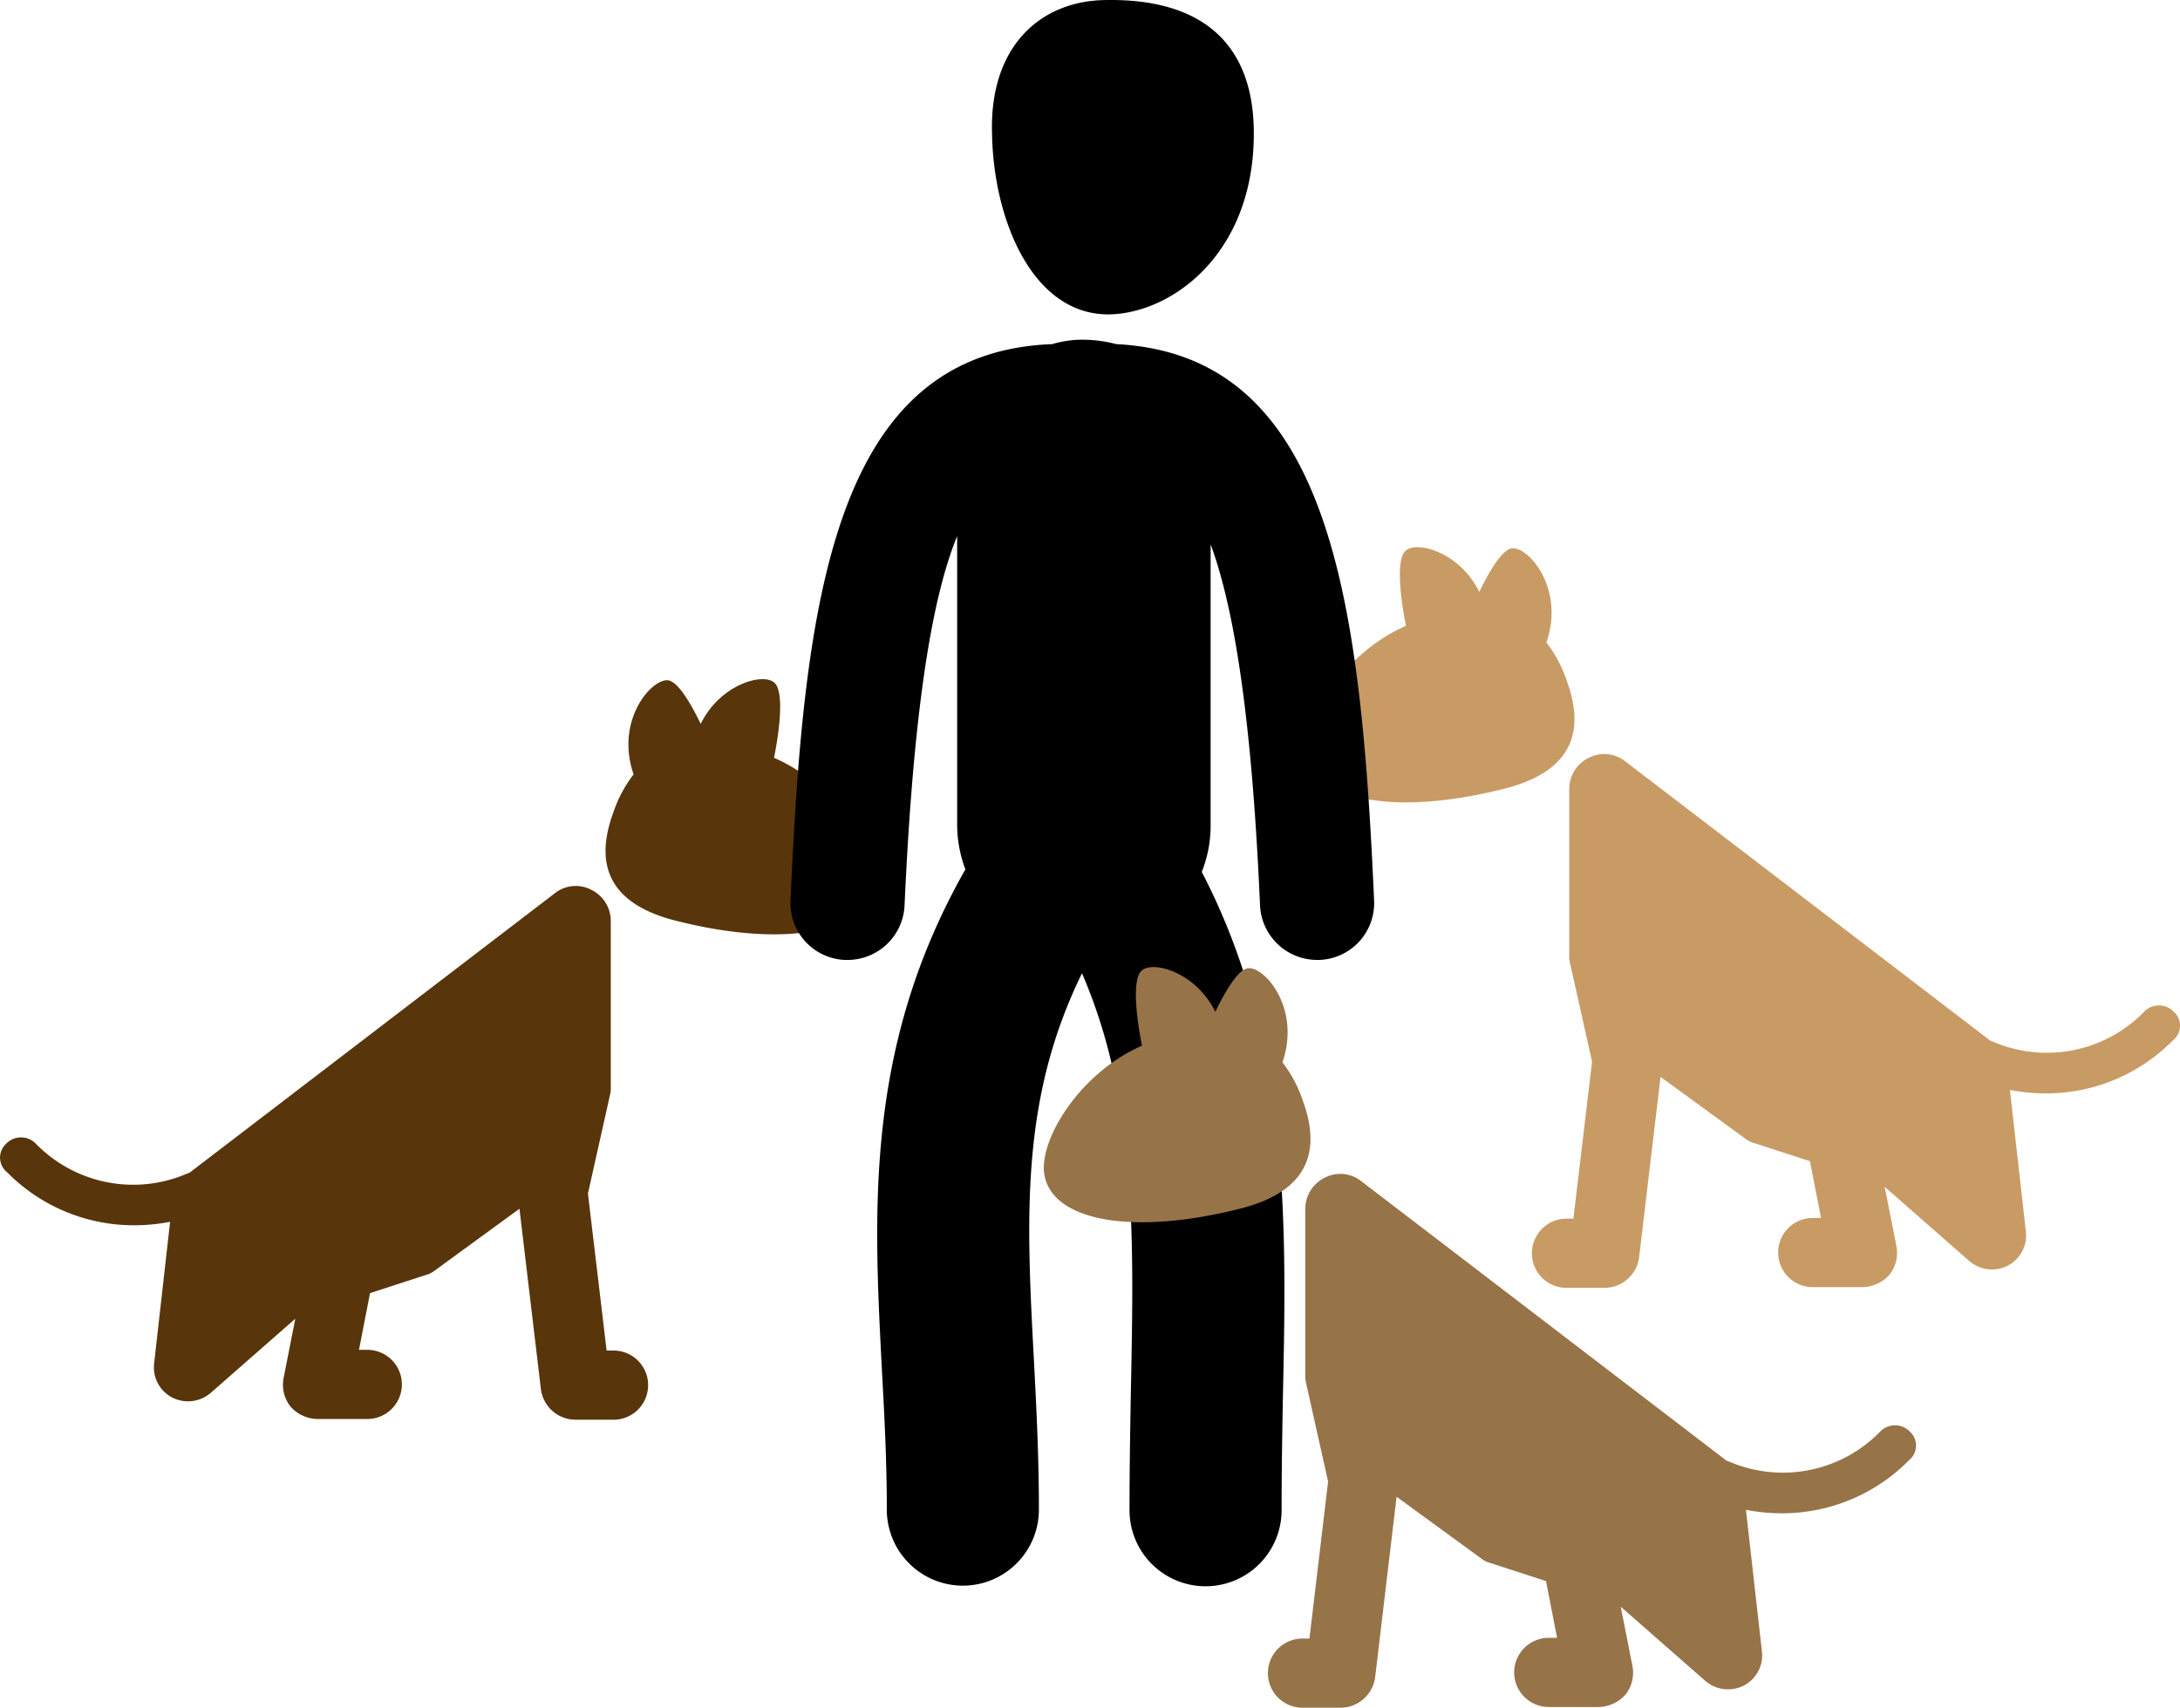 <svg xmlns="http://www.w3.org/2000/svg" width="181.693" height="142.346" viewBox="0 0 181.693 142.346"><defs><style>.a{fill:#c89b65;}.b{fill:#58350b;}.c{fill:#977348;}</style></defs><g transform="translate(-10168.192 1636.339)"><path class="a" d="M1137.626,820.058a11.011,11.011,0,0,0-1.73-3.287c1.557-4.5-1.5-8.014-2.883-7.841-.807.115-1.845,1.845-2.71,3.632-1.615-3.287-5.132-4.267-6.112-3.459-.865.692-.461,3.978,0,6.285-5.189,2.249-8.649,7.9-8.13,10.782.692,3.863,7.438,5.074,16.432,2.768C1136.934,827.785,1139.471,825.19,1137.626,820.058Zm50.566,27.5a1.722,1.722,0,0,0-2.422-.058,11.328,11.328,0,0,1-12.685,2.537c-.058,0-.115-.058-.173-.058l-30.443-23.294a2.8,2.8,0,0,0-3.056-.288A2.886,2.886,0,0,0,1137.8,829v13.838a2.366,2.366,0,0,0,.058.634l1.845,8.245-1.557,13.088h-.577a2.883,2.883,0,1,0,0,5.766h3.171a2.92,2.92,0,0,0,2.883-2.537l1.787-15.049,7.034,5.132a2.131,2.131,0,0,0,.807.4l4.613,1.5.922,4.728h-.692a2.883,2.883,0,0,0,0,5.766h4.151a3.065,3.065,0,0,0,2.249-1.038,2.952,2.952,0,0,0,.577-2.364l-.98-4.958,7.034,6.169a2.9,2.9,0,0,0,3.229.4,2.831,2.831,0,0,0,1.5-2.883l-1.326-11.762a15.723,15.723,0,0,0,3.056.288,14.832,14.832,0,0,0,10.551-4.44A1.561,1.561,0,0,0,1188.192,847.561Z" transform="translate(9161.181 -2399.559)"/><path class="b" d="M1167.089,820.058a11.011,11.011,0,0,1,1.73-3.287c-1.557-4.5,1.5-8.014,2.883-7.841.807.115,1.845,1.845,2.71,3.632,1.615-3.287,5.132-4.267,6.112-3.459.865.692.461,3.978,0,6.285,5.189,2.249,8.649,7.9,8.13,10.782-.692,3.863-7.438,5.074-16.432,2.768C1167.781,827.785,1165.244,825.19,1167.089,820.058Zm-50.566,27.5a1.722,1.722,0,0,1,2.422-.058,11.328,11.328,0,0,0,12.685,2.537c.058,0,.115-.058.173-.058l30.443-23.294a2.8,2.8,0,0,1,3.056-.288,2.886,2.886,0,0,1,1.614,2.595v13.838a2.366,2.366,0,0,1-.058.634l-1.845,8.245,1.557,13.089h.577a2.883,2.883,0,1,1,0,5.766h-3.171a2.92,2.92,0,0,1-2.883-2.537l-1.787-15.049-7.034,5.132a2.131,2.131,0,0,1-.807.4l-4.613,1.5-.922,4.728h.692a2.883,2.883,0,0,1,0,5.766h-4.151a3.065,3.065,0,0,1-2.249-1.038,2.952,2.952,0,0,1-.577-2.364l.98-4.959-7.034,6.169a2.9,2.9,0,0,1-3.229.4,2.831,2.831,0,0,1-1.5-2.883l1.326-11.762a15.723,15.723,0,0,1-3.056.288,14.832,14.832,0,0,1-10.551-4.44A1.561,1.561,0,0,1,1116.523,847.561Z" transform="translate(9052.181 -2388.559)"/><path d="M375.567,382.687c5.281-.158,12.2-5.281,11.936-15.633-.211-7.235-4.647-10.774-12.569-10.563-5.281.158-9.453,3.908-9.242,11.091C365.8,374.871,369.124,382.846,375.567,382.687Zm.475,2.482a11.053,11.053,0,0,0-2.693-.37,8.865,8.865,0,0,0-2.641.37c-18.273.687-20.7,21.389-21.812,46.369a4.739,4.739,0,0,0,4.542,4.964h.211a4.762,4.762,0,0,0,4.753-4.542c.739-16.372,2.271-25.614,4.383-30.79v24.083a10.687,10.687,0,0,0,.687,3.7c-8.344,14.682-7.658,28.255-6.971,41.458.211,3.855.422,7.816.422,11.83a6.338,6.338,0,1,0,12.675,0c0-4.383-.211-8.5-.422-12.517-.634-11.883-1.109-21.653,4.014-32.11,4.595,10.615,4.331,22.128,4.067,35.173-.053,3.063-.106,6.285-.106,9.506a6.338,6.338,0,1,0,12.675,0c0-3.116.053-6.232.106-9.242.317-14.629.634-29.681-6.76-43.887a10.433,10.433,0,0,0,.739-3.855V401.858c1.954,5.281,3.433,14.418,4.119,30.1a4.762,4.762,0,0,0,4.753,4.542h.211a4.739,4.739,0,0,0,4.542-4.964C396.428,406.717,394,386.067,376.042,385.169Z" transform="translate(9885.181 -1992.822)"/><path class="c" d="M1137.626,820.058a11.011,11.011,0,0,0-1.73-3.287c1.557-4.5-1.5-8.014-2.883-7.841-.807.115-1.845,1.845-2.71,3.632-1.615-3.287-5.132-4.267-6.112-3.459-.865.692-.461,3.978,0,6.285-5.189,2.249-8.649,7.9-8.13,10.782.692,3.863,7.438,5.074,16.432,2.768C1136.934,827.785,1139.471,825.19,1137.626,820.058Zm50.566,27.5a1.722,1.722,0,0,0-2.422-.058,11.328,11.328,0,0,1-12.685,2.537c-.058,0-.115-.058-.173-.058l-30.443-23.294a2.8,2.8,0,0,0-3.056-.288A2.886,2.886,0,0,0,1137.8,829v13.838a2.366,2.366,0,0,0,.058.634l1.845,8.245-1.557,13.088h-.577a2.883,2.883,0,1,0,0,5.766h3.171a2.92,2.92,0,0,0,2.883-2.537l1.787-15.049,7.034,5.132a2.131,2.131,0,0,0,.807.4l4.613,1.5.922,4.728h-.692a2.883,2.883,0,0,0,0,5.766h4.151a3.065,3.065,0,0,0,2.249-1.038,2.952,2.952,0,0,0,.577-2.364l-.98-4.958,7.034,6.169a2.9,2.9,0,0,0,3.229.4,2.831,2.831,0,0,0,1.5-2.883l-1.326-11.762a15.723,15.723,0,0,0,3.056.288,14.832,14.832,0,0,0,10.551-4.44A1.561,1.561,0,0,0,1188.192,847.561Z" transform="translate(9139.181 -2364.559)"/></g></svg>